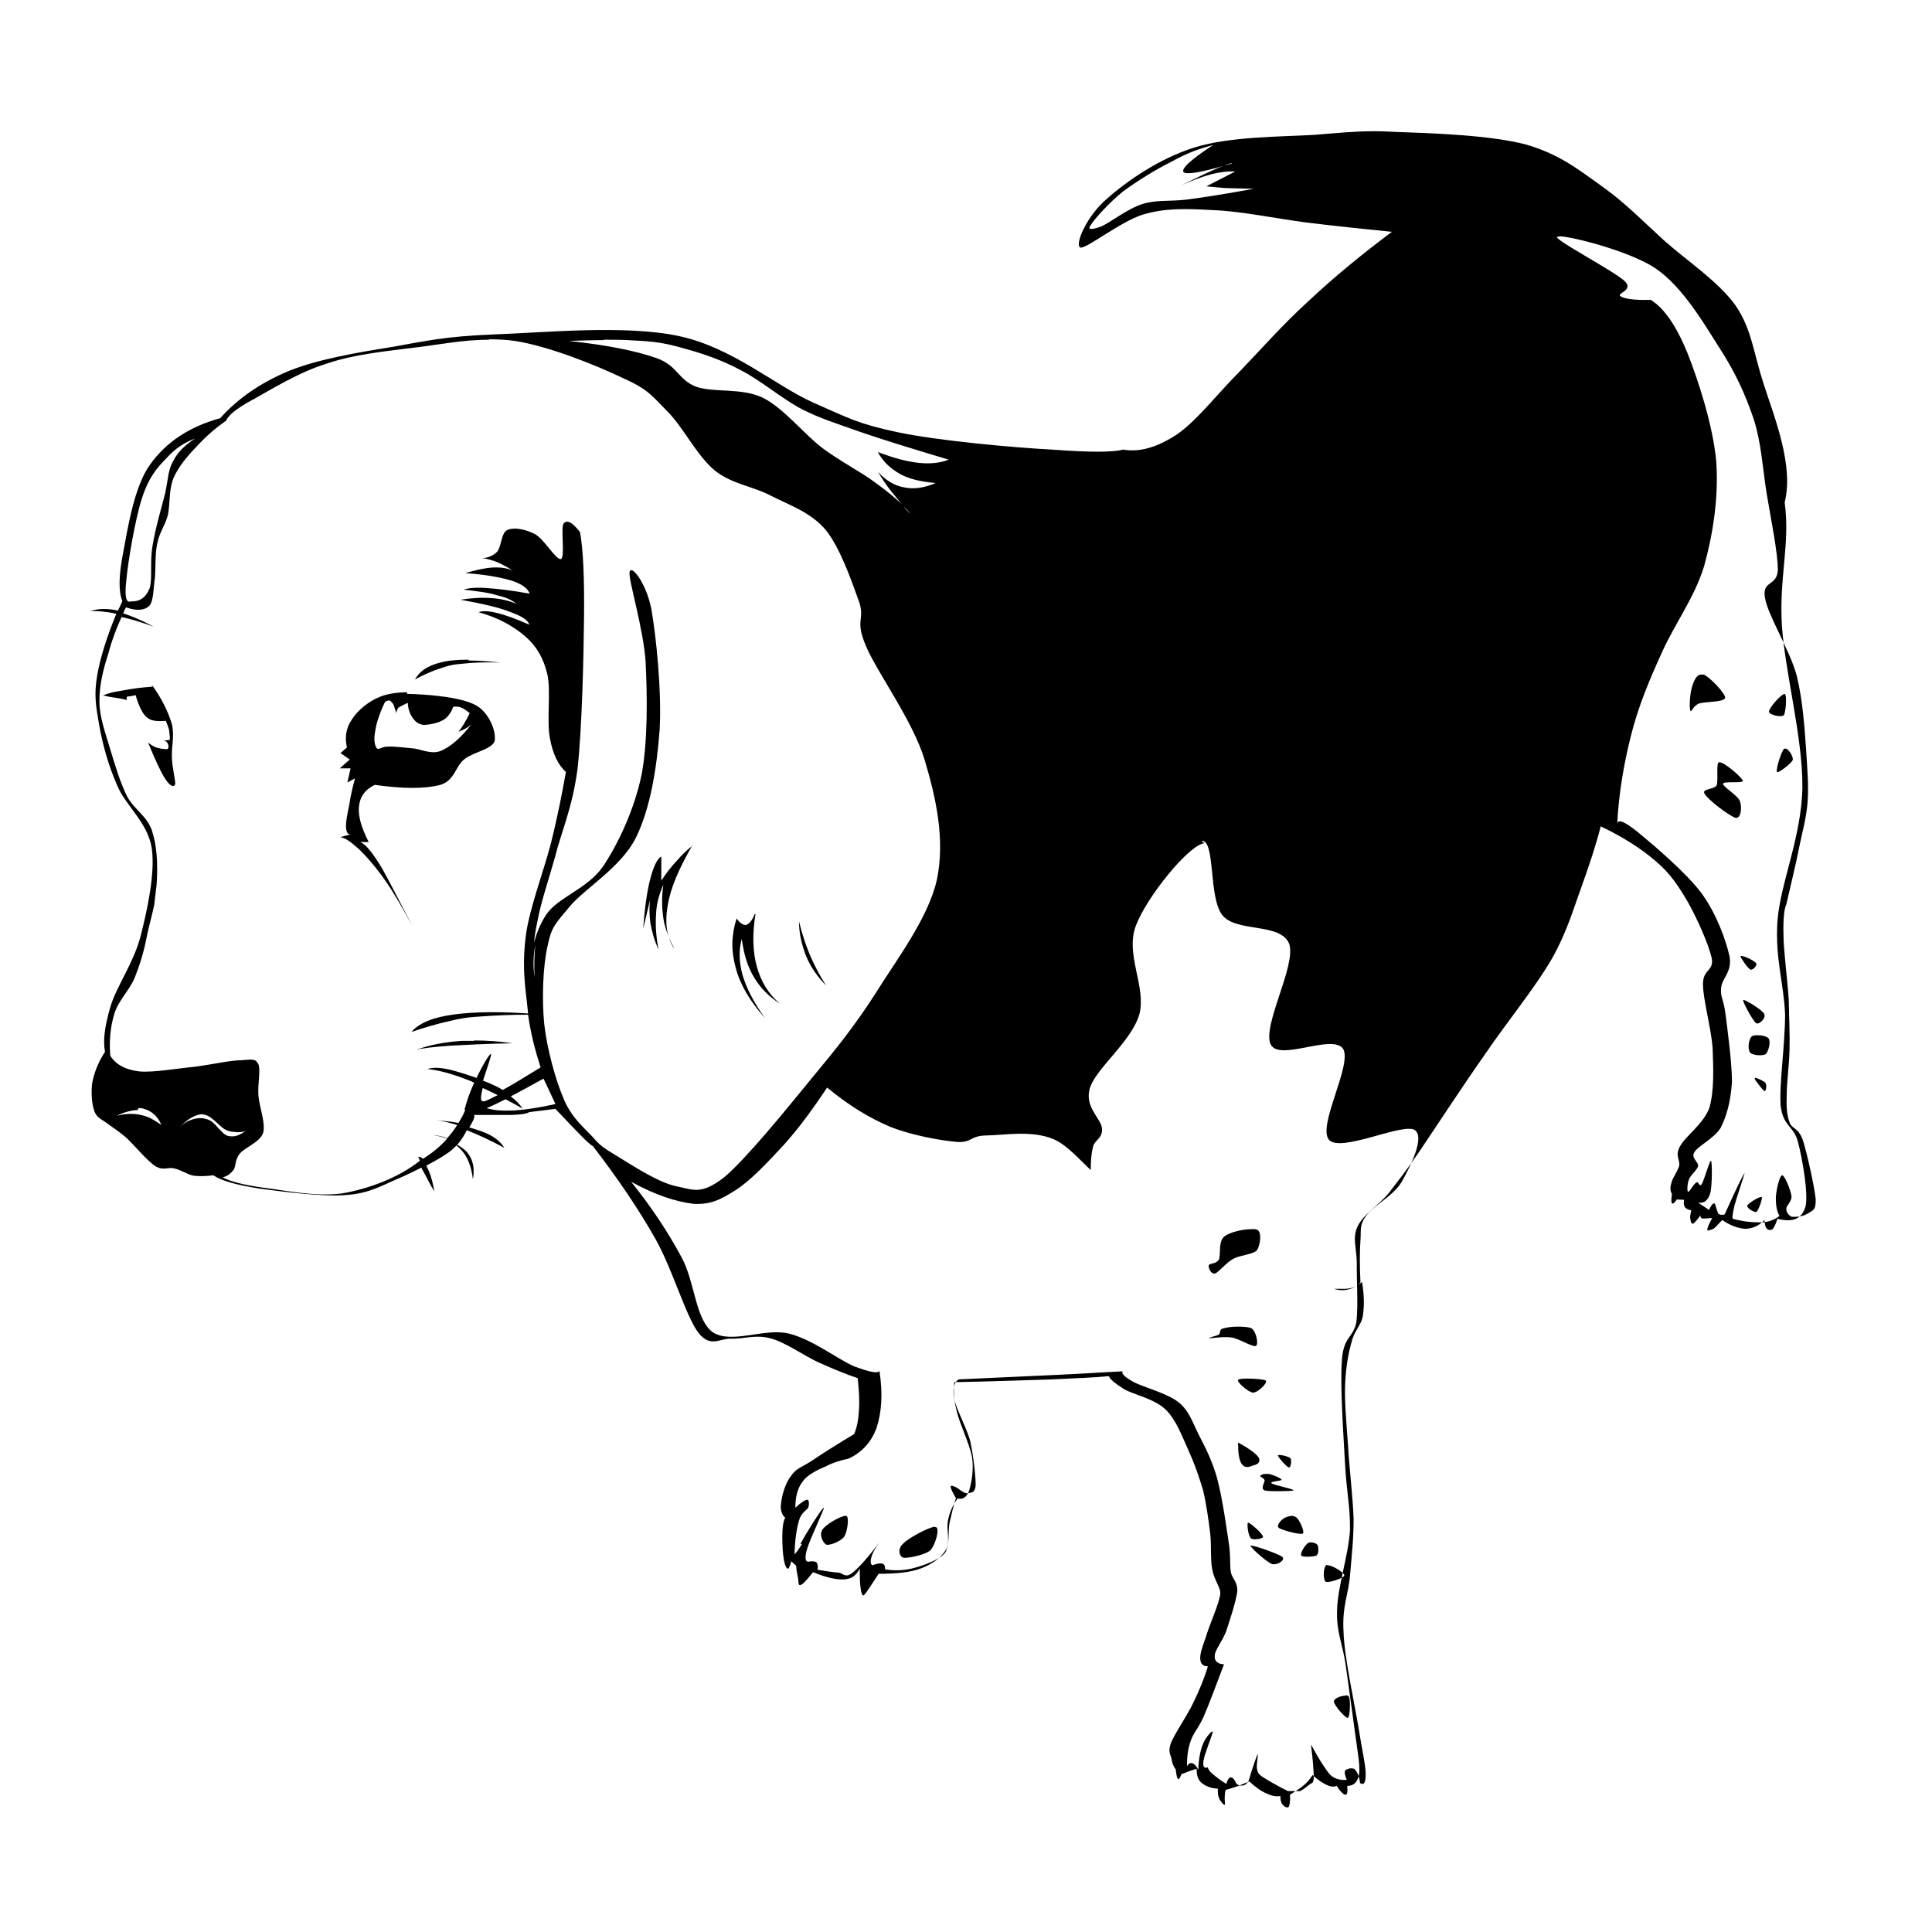 <?xml version="1.0" encoding="UTF-8" standalone="no"?>
<!-- Created with Inkscape (http://www.inkscape.org/) -->
<svg xmlns:dc="http://purl.org/dc/elements/1.1/" xmlns:cc="http://creativecommons.org/ns#" xmlns:rdf="http://www.w3.org/1999/02/22-rdf-syntax-ns#" xmlns:svg="http://www.w3.org/2000/svg" xmlns="http://www.w3.org/2000/svg" version="1.1" width="100%" height="100%" viewBox="0 0 48 48" id="svg2" style="overflow:visible">
<defs id="defs119" />
<path d="m 34.16,3.26 c -0.51,1.65e-4 -0.87,0.04 -1.50,0.09 -0.85,0.05 -2.10,0.04 -2.97,0.31 -0.88,0.27 -1.71,0.85 -2.19,1.28 -0.49,0.41 -0.81,1.14 -0.66,1.21 0.15,0.04 1.00,-0.65 1.56,-0.82 0.54,-0.16 1.04,-0.15 1.72,-0.11 0.68,0.02 1.58,0.21 2.35,0.31 0.74,0.09 1.43,0.16 2.11,0.23 -0.76,0.57 -1.43,1.12 -2.07,1.72 -0.64,0.58 -1.18,1.20 -1.72,1.76 -0.55,0.55 -1.07,1.23 -1.56,1.56 -0.49,0.32 -0.92,0.44 -1.33,0.37 -0.25,0.07 -0.83,0.07 -1.76,0 C 25.17,11.12 23.31,10.95 22.31,10.74 21.32,10.53 21.11,10.40 20.20,10.00 19.28,9.59 18.19,8.63 16.87,8.35 15.53,8.06 13.44,8.27 12.24,8.31 11.04,8.36 10.59,8.47 9.74,8.62 8.87,8.76 7.92,8.92 7.19,9.21 6.47,9.51 5.91,9.90 5.47,10.39 c -0.76,0.21 -1.34,0.59 -1.74,1.15 -0.40,0.55 -0.56,1.61 -0.67,2.19 -0.11,0.56 -0.12,0.96 -0.02,1.20 -0.03,0.08 -0.07,0.16 -0.11,0.24 -0.27,-0.06 -0.49,-0.05 -0.68,0.01 0.17,-0.00 0.38,0.01 0.64,0.07 -0.23,0.56 -0.39,1.06 -0.47,1.50 -0.09,0.51 -0.04,0.77 0.04,1.24 0.08,0.46 0.22,1.00 0.45,1.52 0.21,0.51 0.76,0.92 0.86,1.56 0.09,0.62 -0.11,1.54 -0.28,2.20 -0.17,0.65 -0.59,1.23 -0.74,1.72 -0.14,0.47 -0.20,0.85 -0.14,1.14 -0.17,0.26 -0.27,0.52 -0.32,0.78 -0.03,0.24 -0.01,0.53 0.06,0.71 0.06,0.16 0.20,0.20 0.34,0.31 0.12,0.09 0.24,0.16 0.44,0.33 0.20,0.18 0.52,0.58 0.74,0.72 0.20,0.11 0.29,0.01 0.46,0.05 0.16,0.03 0.32,0.15 0.48,0.18 0.16,0.02 0.32,0.01 0.49,-0.01 0.21,0.14 0.58,0.24 1.14,0.33 0.54,0.07 1.57,0.21 2.16,0.16 0.58,-0.04 0.87,-0.23 1.32,-0.42 0.17,-0.07 0.36,-0.17 0.55,-0.26 0.02,0.05 0.05,0.10 0.08,0.15 0.07,0.14 0.15,0.29 0.24,0.44 -0.04,-0.26 -0.11,-0.47 -0.18,-0.60 -0.00,-0.01 -0.01,-0.03 -0.02,-0.04 0.23,-0.12 0.44,-0.24 0.60,-0.36 0.05,-0.04 0.10,-0.09 0.15,-0.14 0.03,0.02 0.07,0.06 0.10,0.09 0.17,0.17 0.27,0.42 0.31,0.75 0.05,-0.28 9.05e-4,-0.51 -0.16,-0.69 -0.06,-0.06 -0.14,-0.12 -0.23,-0.17 0.11,-0.12 0.18,-0.25 0.24,-0.36 0.27,0.11 0.57,0.24 0.93,0.44 -0.09,-0.16 -0.28,-0.31 -0.56,-0.41 -0.09,-0.03 -0.20,-0.07 -0.31,-0.10 0.01,-0.02 0.03,-0.05 0.04,-0.07 0.09,-0.15 0.11,-0.24 0.06,-0.24 0.41,0.00 0.73,0.00 0.97,0 0.23,-0.01 0.36,-0.03 0.42,-0.07 l 0.65,-0.08 c 0.32,0.34 0.55,0.58 0.71,0.74 0.16,0.15 0.22,0.20 0.21,0.17 0.60,0.78 1.13,1.55 1.57,2.33 0.43,0.77 0.74,1.89 1.06,2.32 0.31,0.39 0.53,0.13 0.83,0.15 0.29,0.01 0.59,-0.11 0.96,-0.01 0.36,0.09 0.83,0.43 1.20,0.60 0.36,0.16 0.67,0.29 0.97,0.39 0.03,0.30 0.05,0.57 0.03,0.80 -0.01,0.23 -0.05,0.43 -0.12,0.59 -0.43,0.26 -0.77,0.47 -1.03,0.65 -0.26,0.17 -0.41,0.20 -0.53,0.38 -0.14,0.17 -0.23,0.47 -0.25,0.66 -0.03,0.17 0.00,0.30 0.10,0.39 -0.04,0.06 -0.06,0.16 -0.07,0.33 -0.01,0.16 -6.61e-4,0.44 0.02,0.61 0.02,0.16 0.05,0.28 0.10,0.32 0.03,0.02 0.06,-0.03 0.10,-0.18 l 0.12,0.11 c 0.01,0.12 0.03,0.24 0.05,0.32 0.01,0.08 -0.00,0.18 0.06,0.16 0.06,-0.02 0.16,-0.13 0.31,-0.32 0.32,0.13 0.57,0.19 0.77,0.18 0.20,-0.01 0.31,-0.11 0.39,-0.27 -0.00,0.37 0.02,0.59 0.07,0.66 0.03,0.05 0.14,-0.14 0.21,-0.24 0.06,-0.09 0.12,-0.18 0.19,-0.29 0.44,0.00 0.78,-0.03 1.07,-0.14 0.28,-0.11 0.49,-0.27 0.61,-0.47 0.10,-0.20 -3.91e-4,-0.49 0.04,-0.70 0.04,-0.22 0.12,-0.39 0.24,-0.56 0.13,0.03 0.23,-0.03 0.29,-0.20 0.05,-0.17 0.12,-0.50 0.07,-0.83 -0.06,-0.32 -0.29,-0.79 -0.37,-1.10 -0.08,-0.30 -0.10,-0.57 -0.07,-0.76 0.99,-0.02 1.80,-0.05 2.45,-0.07 0.64,-0.03 1.10,-0.05 1.39,-0.08 0.03,0.08 0.15,0.18 0.39,0.33 0.23,0.13 0.74,0.23 1.02,0.50 0.26,0.25 0.41,0.67 0.57,1.02 0.15,0.33 0.25,0.62 0.36,0.98 0.08,0.34 0.14,0.76 0.18,1.10 0.03,0.33 0.00,0.64 0.05,0.88 0.04,0.21 0.15,0.37 0.19,0.51 0.02,0.13 7.58e-4,0.13 -0.05,0.33 -0.06,0.19 -0.23,0.59 -0.30,0.83 -0.08,0.23 -0.15,0.41 -0.14,0.55 0.01,0.11 0.06,0.18 0.19,0.18 -0.09,0.30 -0.21,0.59 -0.37,0.92 -0.16,0.33 -0.45,0.74 -0.55,0.99 -0.08,0.22 -0.00,0.29 0.02,0.40 0.01,0.10 0.05,0.18 0.10,0.25 0.02,0.14 0.03,0.22 0.06,0.24 0.02,0.01 0.05,-0.02 0.08,-0.12 0.09,-0.03 0.17,-0.07 0.24,-0.09 0.06,-0.02 0.10,-0.04 0.14,-0.04 0,0.15 0.03,0.27 0.13,0.35 0.09,0.07 0.21,0.13 0.40,0.14 -0.01,0.08 0.00,0.17 0.03,0.24 0.02,0.06 0.11,0.17 0.14,0.16 0.01,-0.02 -0.01,-0.16 0,-0.22 0.00,-0.06 0.01,-0.12 0.02,-0.15 0.11,-0.03 0.21,-0.06 0.32,-0.10 0.09,-0.04 0.19,-0.08 0.27,-0.11 0.15,0.14 0.29,0.24 0.43,0.30 0.13,0.06 0.23,0.08 0.34,0.06 0.00,0.10 0.02,0.18 0.06,0.22 0.03,0.04 0.11,0.09 0.15,0.05 0.02,-0.04 0.04,-0.14 0.03,-0.30 0.14,-0.09 0.27,-0.17 0.36,-0.25 0.09,-0.08 0.15,-0.16 0.20,-0.24 0.13,0.12 0.25,0.20 0.36,0.25 0.09,0.04 0.17,0.05 0.24,0.02 0.09,0.14 0.17,0.22 0.22,0.22 0.04,0 0.06,-0.07 0.04,-0.22 0.17,-0.00 0.27,-0.10 0.30,-0.32 0.02,-0.22 -0.04,-0.51 -0.10,-0.97 -0.06,-0.46 -0.17,-1.22 -0.24,-1.74 -0.08,-0.52 -0.23,-0.79 -0.21,-1.34 0.01,-0.56 0.28,-1.36 0.32,-1.97 0.01,-0.59 -0.08,-0.92 -0.12,-1.62 -0.04,-0.73 -0.13,-2.01 -0.08,-2.62 0.04,-0.60 0.29,-0.55 0.36,-0.95 0.05,-0.41 0.00,-1.08 0.01,-1.47 -0.01,-0.39 -0.11,-0.60 0.01,-0.88 0.13,-0.30 0.49,-0.51 0.77,-0.83 0.24,-0.32 0.36,-0.45 0.76,-1.03 0.40,-0.59 1.07,-1.62 1.64,-2.43 0.55,-0.81 1.25,-1.66 1.66,-2.37 0.39,-0.69 0.54,-1.25 0.74,-1.79 0.20,-0.56 0.36,-1.04 0.48,-1.51 0.54,0.26 0.99,0.54 1.36,0.86 0.36,0.30 0.57,0.62 0.81,1.03 0.23,0.41 0.51,1.04 0.59,1.39 0.05,0.33 -0.22,0.26 -0.22,0.64 0,0.37 0.20,1.07 0.24,1.59 0.02,0.52 0.04,1.06 -0.08,1.48 -0.14,0.40 -0.60,0.71 -0.73,0.96 -0.13,0.23 0.00,0.32 -0.02,0.48 -0.04,0.15 -0.18,0.32 -0.20,0.45 -0.03,0.11 -0.02,0.20 0.02,0.25 -0.02,0.13 -0.02,0.21 0,0.24 0.01,0.01 0.06,-0.00 0.12,-0.10 l 0.18,0.01 c -0.01,0.07 -0.01,0.13 0.02,0.18 0.02,0.03 0.08,0.07 0.16,0.08 -0.02,0.09 -0.04,0.17 -0.02,0.23 -0.00,0.05 0.03,0.12 0.07,0.10 0.03,-0.02 0.10,-0.09 0.18,-0.21 -0.01,0.03 0.00,0.06 0.03,0.08 0.05,0.01 0.12,0.00 0.26,-0.01 -0.08,0.15 -0.13,0.25 -0.12,0.30 0.00,0.03 0.07,0.00 0.15,-0.03 0.06,-0.04 0.12,-0.12 0.22,-0.22 0.21,0.15 0.41,0.21 0.58,0.22 0.18,-0.01 0.32,-0.07 0.47,-0.22 0.00,0.10 0.02,0.18 0.06,0.22 0.03,0.03 0.08,0.04 0.14,0.01 0.03,-0.04 0.08,-0.12 0.12,-0.26 0.39,0.10 0.61,0.00 0.70,-0.31 0.07,-0.33 -0.08,-1.18 -0.19,-1.60 -0.11,-0.41 -0.37,-0.38 -0.43,-0.90 -0.04,-0.54 0.11,-1.49 0.11,-2.27 -0.03,-0.77 -0.25,-1.37 -0.19,-2.31 0.07,-0.95 0.60,-2.09 0.62,-3.33 0.01,-1.24 -0.43,-2.84 -0.51,-4.03 -0.07,-1.20 0.21,-2.02 0.07,-3.05 C 44.57,11.57 44.09,10.38 43.82,9.55 43.55,8.71 43.52,8.18 43.12,7.59 42.69,6.99 41.90,6.47 41.35,5.98 40.80,5.48 40.40,5.06 39.83,4.65 39.24,4.23 38.75,3.83 37.91,3.59 37.04,3.36 35.62,3.31 34.73,3.28 34.51,3.27 34.33,3.26 34.16,3.26 z m -4.03,0.35 c -0.57,0.37 -0.80,0.60 -0.72,0.67 0.07,0.06 0.40,0.01 0.99,-0.16 0.13,-0.05 0.20,-0.08 0.21,-0.06 -0.07,0.02 -0.14,0.04 -0.21,0.06 -0.03,0.01 -0.06,0.02 -0.11,0.04 -0.21,0.09 -0.51,0.23 -0.93,0.44 0.29,-0.13 0.53,-0.22 0.77,-0.28 0.22,-0.05 0.40,-0.07 0.56,-0.06 l -0.72,0.37 c 0.10,0.01 0.23,0.02 0.44,0.04 0.19,0.01 0.44,0.01 0.74,0.02 -0.66,0.12 -1.21,0.21 -1.68,0.27 -0.47,0.05 -0.74,-4.89e-5 -1.09,0.11 -0.36,0.11 -0.81,0.47 -1.03,0.56 -0.22,0.08 -0.35,0.09 -0.25,-0.04 0.10,-0.16 0.46,-0.56 0.81,-0.84 C 28.25,4.50 28.73,4.20 29.12,4.01 29.49,3.80 29.81,3.69 30.12,3.61 z m 8.61,2.26 c 0.29,0.00 1.77,0.37 2.41,0.81 0.66,0.46 1.18,1.35 1.58,1.98 0.40,0.62 0.63,1.14 0.84,1.75 0.19,0.60 0.22,1.20 0.32,1.84 0.10,0.61 0.28,1.47 0.28,1.91 -0.02,0.42 -0.40,0.25 -0.32,0.69 0.07,0.44 0.62,1.30 0.79,1.94 0.15,0.62 0.19,1.26 0.23,1.80 0.03,0.51 0.07,0.92 0.04,1.32 -0.03,0.41 -0.12,0.70 -0.21,1.14 -0.08,0.42 -0.20,0.89 -0.32,1.42 -0.05,0.10 -0.08,0.35 -0.07,0.75 0,0.39 0.10,1.12 0.13,1.61 0.01,0.47 0.03,0.86 0.02,1.26 -0.01,0.39 -0.07,0.81 -0.07,1.12 -0.01,0.29 0.00,0.48 0.07,0.67 0.05,0.17 0.21,0.12 0.33,0.44 0.10,0.31 0.29,1.16 0.32,1.47 0.01,0.29 -0.08,0.28 -0.18,0.35 -0.11,0.07 -0.23,0.10 -0.42,0.09 -0.09,-0.05 -0.13,-0.12 -0.13,-0.20 0,-0.08 0.13,-0.17 0.13,-0.30 -0.01,-0.14 -0.17,-0.53 -0.23,-0.53 -0.07,0.00 -0.15,0.37 -0.16,0.55 -0.00,0.16 0.01,0.31 0.09,0.46 -0.10,0.08 -0.24,0.15 -0.44,0.16 -0.20,0.00 -0.43,-0.01 -0.72,-0.09 -0.02,-0.02 -3.91e-4,-0.13 0.04,-0.32 0.05,-0.19 0.28,-0.86 0.25,-0.81 -0.03,0.03 -0.20,0.37 -0.49,1.02 -0.05,0.02 -0.12,0.02 -0.16,-0.02 -0.03,-0.05 -0.07,-0.23 -0.09,-0.25 -0.04,-0.01 -0.08,0.03 -0.14,0.16 l -0.27,-0.18 c 0.15,0.02 0.24,-0.05 0.30,-0.23 0.05,-0.18 0.05,-0.78 0.02,-0.81 -0.03,-0.03 -0.17,0.48 -0.23,0.58 -0.07,0.09 -0.08,-0.09 -0.13,-0.04 -0.07,0.02 -0.17,0.24 -0.21,0.23 -0.03,-0.02 -0.02,-0.20 0.02,-0.30 0.03,-0.11 0.20,-0.23 0.23,-0.34 0.01,-0.11 -0.19,-0.20 -0.09,-0.35 0.09,-0.15 0.48,-0.33 0.65,-0.60 0.15,-0.30 0.25,-0.66 0.28,-1.14 0.00,-0.48 -0.11,-1.29 -0.16,-1.68 -0.05,-0.40 -0.13,-0.41 -0.11,-0.65 0.02,-0.25 0.28,-0.40 0.21,-0.79 -0.09,-0.40 -0.32,-1.05 -0.69,-1.56 -0.37,-0.50 -1.17,-1.18 -1.52,-1.47 -0.35,-0.29 -0.54,-0.39 -0.58,-0.28 0.04,-0.74 0.16,-1.46 0.34,-2.17 0.18,-0.72 0.45,-1.37 0.77,-2.07 0.31,-0.70 0.81,-1.36 1.05,-2.15 0.22,-0.80 0.36,-1.69 0.30,-2.59 -0.08,-0.90 -0.45,-2.03 -0.72,-2.71 C 41.64,8.08 41.34,7.65 41.01,7.45 l 0,0.00 C 40.62,7.46 40.37,7.43 40.26,7.36 40.15,7.28 40.61,7.22 40.36,6.98 40.08,6.72 38.56,5.93 38.69,5.88 c 0.00,-0.00 0.02,-0.00 0.04,-0.00 z M 12.16,8.43 c 0.20,0 0.42,0.01 0.63,0.04 0.85,0.13 2.06,0.62 2.70,0.93 0.63,0.28 0.72,0.45 1.10,0.83 0.38,0.38 0.73,1.10 1.17,1.46 0.42,0.34 0.96,0.39 1.42,0.64 0.46,0.23 0.96,0.40 1.33,0.83 0.36,0.44 0.65,1.28 0.83,1.78 0.16,0.47 -0.11,0.44 0.17,1.10 0.27,0.65 1.16,1.85 1.46,2.83 0.29,0.97 0.51,1.98 0.31,2.97 -0.21,0.97 -1.02,2.02 -1.54,2.86 -0.53,0.82 -0.96,1.35 -1.59,2.11 -0.63,0.77 -1.61,1.98 -2.17,2.45 -0.57,0.43 -0.74,0.30 -1.19,0.21 -0.46,-0.10 -1.13,-0.55 -1.48,-0.76 -0.35,-0.21 -0.41,-0.26 -0.62,-0.50 -0.22,-0.23 -0.50,-0.46 -0.69,-0.92 -0.20,-0.47 -0.41,-1.23 -0.48,-1.86 -0.06,-0.64 -0.03,-1.41 0.08,-1.91 0.10,-0.48 0.17,-0.54 0.54,-0.98 0.36,-0.45 1.27,-0.97 1.65,-1.71 0.37,-0.74 0.53,-1.76 0.60,-2.72 0.05,-0.96 -0.09,-2.33 -0.21,-2.99 -0.13,-0.65 -0.51,-1.12 -0.54,-0.90 -0.02,0.22 0.34,1.37 0.40,2.22 0.04,0.83 0.06,1.95 -0.10,2.81 -0.18,0.85 -0.56,1.68 -0.96,2.28 -0.40,0.57 -1.13,0.76 -1.42,1.21 -0.14,0.22 -0.23,0.44 -0.29,0.68 0.01,-0.16 0.04,-0.33 0.08,-0.52 0.09,-0.49 0.26,-0.97 0.44,-1.61 0.16,-0.64 0.43,-1.21 0.56,-2.20 0.11,-1.01 0.15,-2.76 0.16,-3.75 0.01,-0.98 -0.02,-1.69 -0.10,-2.12 -0.20,-0.26 -0.33,-0.31 -0.41,-0.21 -0.07,0.11 0.04,0.82 -0.06,0.88 -0.13,0.03 -0.42,-0.50 -0.65,-0.62 -0.23,-0.12 -0.52,-0.18 -0.69,-0.10 -0.15,0.07 -0.14,0.41 -0.25,0.54 -0.10,0.10 -0.23,0.15 -0.38,0.16 0.07,0.00 0.16,0.02 0.28,0.06 0.14,0.04 0.30,0.13 0.50,0.25 -0.13,-0.06 -0.30,-0.09 -0.50,-0.08 -0.20,0.01 -0.42,0.06 -0.69,0.14 0.48,0.03 0.85,0.10 1.13,0.18 0.26,0.08 0.42,0.19 0.47,0.33 -0.43,-0.08 -0.79,-0.12 -1.06,-0.14 -0.28,-0.02 -0.47,-0.00 -0.58,0.04 0.34,0.04 0.61,0.07 0.83,0.14 0.22,0.05 0.37,0.12 0.48,0.21 -0.20,-0.08 -0.41,-0.13 -0.64,-0.14 -0.23,-0.02 -0.48,-0.00 -0.75,0.04 0.54,0.10 0.96,0.19 1.25,0.31 0.28,0.10 0.43,0.20 0.46,0.31 -0.32,-0.14 -0.59,-0.24 -0.80,-0.29 -0.20,-0.05 -0.36,-0.06 -0.46,-0.02 0.50,0.14 0.87,0.35 1.17,0.61 0.27,0.24 0.44,0.52 0.54,0.94 0.09,0.42 -0.02,1.15 0.06,1.57 0.07,0.40 0.21,0.68 0.40,0.85 -0.09,0.50 -0.20,1.08 -0.37,1.76 -0.17,0.67 -0.52,1.58 -0.62,2.26 -0.09,0.65 -0.05,1.13 0.02,1.69 0.01,0.10 0.02,0.20 0.03,0.29 -0.74,-0.05 -1.33,-0.04 -1.81,0.02 -0.54,0.07 -0.89,0.21 -1.09,0.44 0.32,-0.11 0.63,-0.20 0.94,-0.27 0.29,-0.07 0.47,-0.10 0.85,-0.12 0.30,-0.02 0.67,-0.04 1.11,-0.04 0.06,0.44 0.17,0.87 0.31,1.31 -0.39,0.24 -0.70,0.43 -0.94,0.56 -0.03,-0.02 -0.07,-0.04 -0.12,-0.07 -0.10,-0.05 -0.23,-0.11 -0.37,-0.16 0.09,-0.28 0.21,-0.62 0.20,-0.66 -0.02,-0.05 -0.24,0.33 -0.36,0.59 -0.20,-0.07 -0.42,-0.14 -0.57,-0.18 -0.29,-0.08 -0.51,-0.09 -0.65,-0.04 0.30,0.03 0.65,0.13 1.05,0.29 0.03,0.01 0.07,0.03 0.11,0.05 -0.10,0.22 -0.18,0.44 -0.24,0.67 -0.00,8.36e-4 -0.01,0.00 -0.02,0.00 0.01,3.26e-4 0.02,-2.81e-4 0.04,0 -0.04,0.11 -0.10,0.22 -0.17,0.33 -0.16,-0.03 -0.34,-0.05 -0.54,-0.07 0.14,0.02 0.31,0.06 0.51,0.12 -0.07,0.11 -0.16,0.23 -0.25,0.33 -0.10,-0.04 -0.22,-0.07 -0.35,-0.08 0.12,0.02 0.24,0.05 0.35,0.09 -0.16,0.18 -0.36,0.35 -0.60,0.50 -0.00,0.00 -0.00,0.00 -0.00,0.00 -0.03,-0.03 -0.08,-0.05 -0.12,-0.05 0.01,0.03 0.03,0.06 0.04,0.10 C 9.89,29.27 9.14,29.54 8.50,29.65 7.83,29.74 7.06,29.57 6.56,29.51 6.05,29.44 5.71,29.35 5.53,29.25 c 0.10,-0.02 0.19,-0.08 0.27,-0.18 0.07,-0.10 0.03,-0.26 0.16,-0.41 0.12,-0.15 0.50,-0.28 0.58,-0.52 0.06,-0.26 -0.10,-0.64 -0.12,-0.93 -0.02,-0.28 0.06,-0.63 0,-0.77 -0.07,-0.14 -0.15,-0.12 -0.41,-0.10 -0.27,0.00 -0.71,0.10 -1.14,0.16 -0.44,0.04 -1.05,0.15 -1.40,0.12 -0.36,-0.04 -0.60,-0.18 -0.73,-0.39 -0.03,-0.37 0.00,-0.71 0.10,-1.04 0.10,-0.33 0.35,-0.55 0.50,-0.88 0.13,-0.33 0.24,-0.67 0.31,-1.06 0.06,-0.28 0.13,-0.52 0.18,-0.76 l 0.06,-0.50 C 3.93,21.42 3.89,20.98 3.77,20.62 3.63,20.25 3.34,20.12 3.16,19.79 2.98,19.43 2.86,19.01 2.74,18.62 2.62,18.21 2.47,17.82 2.47,17.42 c -0.00,-0.42 0.10,-0.81 0.23,-1.21 0.08,-0.31 0.19,-0.59 0.32,-0.88 0.23,0.05 0.50,0.13 0.80,0.24 -0.28,-0.15 -0.53,-0.26 -0.76,-0.33 0.02,-0.05 0.04,-0.10 0.07,-0.15 0.26,0.09 0.46,0.08 0.58,-0.04 0.11,-0.12 0.10,-0.45 0.14,-0.71 0.02,-0.27 0.00,-0.60 0.06,-0.85 0.05,-0.26 0.19,-0.43 0.26,-0.69 0.06,-0.28 0.02,-0.63 0.14,-0.92 0.12,-0.28 0.33,-0.53 0.56,-0.77 0.22,-0.24 0.46,-0.46 0.75,-0.66 l 0.00,0 C 5.67,10.32 5.87,10.15 6.28,9.93 6.70,9.70 7.43,9.24 8.13,9.03 8.81,8.80 9.56,8.73 10.35,8.63 c 0.57,-0.07 1.17,-0.19 1.80,-0.19 z m 2.83,0.01 c 0.27,0 0.52,0.00 0.77,0.02 0.47,0.02 0.76,0.06 1.21,0.19 0.44,0.12 0.94,0.28 1.44,0.55 0.49,0.25 1.02,0.71 1.52,0.97 0.48,0.24 0.80,0.33 1.41,0.55 0.61,0.21 1.33,0.43 2.23,0.70 -0.20,0.08 -0.45,0.11 -0.74,0.08 -0.29,-0.03 -0.63,-0.12 -1.02,-0.27 0.12,0.23 0.30,0.40 0.54,0.54 0.23,0.13 0.53,0.20 0.90,0.23 -0.28,0.12 -0.54,0.16 -0.78,0.11 -0.24,-0.04 -0.46,-0.17 -0.66,-0.39 0.10,0.16 0.21,0.34 0.35,0.51 0.08,0.09 0.16,0.20 0.25,0.30 C 22.26,12.39 22.04,12.20 21.76,12.00 21.39,11.72 20.90,11.48 20.43,11.13 19.96,10.77 19.47,10.14 18.95,9.88 18.42,9.63 17.74,9.76 17.30,9.61 16.85,9.44 16.84,9.09 16.32,8.90 15.78,8.71 15.06,8.57 14.13,8.47 c 0.31,-0.01 0.60,-0.02 0.87,-0.02 z M 4.84,10.90 c -0.23,0.15 -0.42,0.32 -0.54,0.56 -0.13,0.23 -0.12,0.45 -0.20,0.81 -0.09,0.34 -0.25,0.90 -0.31,1.29 -0.07,0.39 0.00,0.80 -0.07,1.05 -0.09,0.22 -0.23,0.34 -0.46,0.33 -0.13,0.05 -0.17,-0.11 -0.12,-0.54 0.04,-0.44 0.22,-1.52 0.39,-2.03 0.16,-0.50 0.37,-0.75 0.60,-0.98 0.22,-0.25 0.46,-0.40 0.73,-0.50 z m 17.61,1.68 c 0.06,0.06 0.12,0.12 0.17,0.19 -0.06,-0.06 -0.12,-0.12 -0.17,-0.19 z m -10.81,3.81 c -0.23,0 -0.43,0.01 -0.61,0.05 -0.35,0.07 -0.59,0.21 -0.72,0.44 0.21,-0.11 0.42,-0.21 0.62,-0.27 0.20,-0.07 0.30,-0.10 0.56,-0.12 0.25,-0.03 0.56,-0.04 0.94,-0.03 -0.29,-0.03 -0.56,-0.05 -0.79,-0.05 z m 30.62,0.37 c -0.11,0.00 -0.18,0.16 -0.22,0.30 -0.05,0.14 -0.08,0.53 -0.04,0.60 0.01,0.06 0.07,-0.13 0.21,-0.18 0.14,-0.05 0.62,-0.03 0.65,-0.14 0.01,-0.12 -0.40,-0.53 -0.53,-0.58 l -0.00,0 c -0.01,-0.00 -0.03,-0.00 -0.05,-0.00 z M 3.79,17.06 c -0.31,0.02 -0.56,0.06 -0.77,0.10 -0.21,0.03 -0.35,0.07 -0.46,0.12 0.08,0.02 0.16,0.03 0.27,0.05 0.09,0.01 0.20,0.03 0.32,0.06 -0.00,-0.02 -0.00,-0.05 -0.00,-0.08 0.07,-0.01 0.15,-0.02 0.22,-0.04 0.05,0.19 0.11,0.32 0.18,0.44 0.06,0.09 0.13,0.15 0.22,0.18 0.10,0.03 0.20,0.03 0.35,0.02 0.03,0.07 0.06,0.15 0.08,0.22 0.01,0.07 0.02,0.16 0.02,0.25 -0.06,0.01 -0.12,0.02 -0.18,0.02 0.04,0.00 0.07,0.01 0.10,0.03 0.04,0.04 0.07,0.15 0.02,0.18 -0.05,0.01 -0.22,-0.01 -0.33,-0.06 -0.04,-0.02 -0.10,-0.06 -0.15,-0.10 0.16,0.39 0.29,0.68 0.40,0.86 0.12,0.20 0.23,0.27 0.27,0.18 0.02,-0.08 -0.08,-0.44 -0.08,-0.69 -0.01,-0.25 0.07,-0.52 0,-0.81 -0.09,-0.30 -0.24,-0.62 -0.50,-0.98 z m 6.33,0.14 c -0.24,0.00 -0.46,0.03 -0.65,0.10 -0.30,0.11 -0.59,0.35 -0.73,0.58 -0.14,0.20 -0.18,0.44 -0.12,0.69 l -0.16,0.14 0.23,0.16 -0.25,0.22 0.27,0 -0.08,0.35 0.19,-0.10 c -0.06,0.22 -0.11,0.43 -0.14,0.64 -0.04,0.20 -0.10,0.47 -0.08,0.60 0.01,0.11 0.05,0.17 0.14,0.14 l -0.29,0.08 c 0.12,0.01 0.26,0.11 0.46,0.29 0.18,0.17 0.42,0.44 0.65,0.77 0.22,0.31 0.44,0.70 0.69,1.15 C 9.94,22.43 9.70,21.94 9.49,21.57 9.27,21.21 9.10,20.98 8.95,20.92 l 0.21,0 C 8.97,20.55 8.89,20.25 8.92,20.02 c 0.03,-0.24 0.15,-0.40 0.39,-0.52 0.72,0.10 1.25,0.10 1.63,0 0.36,-0.11 0.37,-0.46 0.60,-0.64 0.23,-0.18 0.68,-0.24 0.75,-0.45 0.04,-0.23 -0.12,-0.66 -0.42,-0.86 -0.29,-0.19 -0.91,-0.26 -1.31,-0.29 -0.15,-0.01 -0.31,-0.02 -0.45,-0.02 z m 34.22,0.04 c -0.07,-0.01 -0.39,0.34 -0.39,0.44 -0.00,0.08 0.30,0.15 0.37,0.09 0.05,-0.09 0.08,-0.51 0.02,-0.53 z M 9.66,17.40 c 0.03,0.00 0.06,0.03 0.10,0.08 0.03,0.04 0.05,0.14 0.09,0.24 0.00,-0.05 0.02,-0.10 0.05,-0.14 0.07,-0.04 0.15,-0.08 0.23,-0.12 0.01,0.16 0.05,0.27 0.12,0.37 0.06,0.09 0.13,0.16 0.27,0.18 0.13,0 0.35,-0.04 0.49,-0.12 0.12,-0.07 0.20,-0.19 0.25,-0.33 0,0 0.10,-0.02 0.20,0.02 0.10,0.04 0.21,0.14 0.21,0.14 -0.09,0.18 -0.18,0.34 -0.28,0.46 0.14,-0.05 0.24,-0.11 0.32,-0.18 -0.27,0.34 -0.52,0.56 -0.77,0.66 -0.25,0.09 -0.50,-0.06 -0.71,-0.07 -0.22,-0.02 -0.45,-0.05 -0.60,-0.04 -0.15,0 -0.22,0.09 -0.27,0.04 -0.05,-0.06 -0.08,-0.23 -0.04,-0.41 0.02,-0.18 0.10,-0.43 0.23,-0.71 0.02,-0.04 0.05,-0.06 0.08,-0.06 z m 34.68,1.20 c -0.00,0.00 -0.01,0.00 -0.01,0.00 -0.07,0.05 -0.22,0.53 -0.18,0.58 0.02,0.04 0.36,-0.21 0.39,-0.30 0.02,-0.09 -0.12,-0.30 -0.19,-0.28 z m -1.62,0.33 c -0.10,0.02 -0.02,0.43 -0.07,0.58 -0.06,0.11 -0.38,0.08 -0.30,0.21 0.07,0.14 0.61,0.55 0.77,0.60 0.14,0.02 0.16,-0.27 0.11,-0.41 -0.05,-0.15 -0.43,-0.36 -0.42,-0.44 0.02,-0.07 0.48,0.00 0.49,-0.07 -0.02,-0.09 -0.48,-0.48 -0.58,-0.46 z m -12.87,1.96 c 0.36,-0.03 0.16,1.42 0.53,1.86 0.36,0.42 1.44,0.17 1.65,0.70 0.18,0.54 -0.68,2.04 -0.46,2.50 0.22,0.43 1.54,-0.28 1.80,0.11 0.23,0.40 -0.65,1.92 -0.35,2.26 0.29,0.32 1.81,-0.42 2.12,-0.25 0.28,0.17 -0.11,0.93 -0.32,1.30 -0.21,0.35 -0.71,0.59 -0.88,0.84 -0.17,0.23 -0.12,0.33 -0.14,0.61 -0.02,0.27 -0.02,0.62 0,1.04 -0.06,0.09 -0.18,0.15 -0.37,0.16 -0.07,0.00 -0.18,0.00 -0.29,0 0.24,0.08 0.48,0.02 0.70,-0.17 0.05,0.31 0.06,0.58 0.02,0.84 -0.04,0.24 -0.21,0.36 -0.28,0.65 -0.08,0.28 -0.14,0.61 -0.16,1.04 -0.02,0.42 0.03,0.95 0.07,1.51 0.03,0.57 0.12,1.28 0.14,1.84 0.00,0.53 -0.05,0.94 -0.09,1.42 -0.04,0.47 -0.20,0.76 -0.16,1.40 0.02,0.63 0.27,1.76 0.37,2.36 0.09,0.58 0.17,0.89 0.18,1.14 0.00,0.22 -0.03,0.32 -0.14,0.25 -0.02,-0.18 -0.08,-0.29 -0.14,-0.35 -0.07,-0.04 -0.20,-0.00 -0.23,0.04 -0.02,0.03 -0.01,0.12 0.04,0.23 -0.13,0.01 -0.24,-0.01 -0.34,-0.07 -0.10,-0.06 -0.16,-0.17 -0.25,-0.30 -0.09,-0.13 -0.19,-0.31 -0.30,-0.51 0.05,0.39 0.07,0.67 0.07,0.84 -0.01,0.15 -0.06,0.11 -0.11,0.16 -0.05,0.04 -0.13,0.11 -0.23,0.16 -0.15,-0.00 -0.25,-0.00 -0.30,0 -0.28,-0.14 -0.47,-0.25 -0.61,-0.34 -0.13,-0.08 -0.14,-0.12 -0.16,-0.21 -0.02,-0.09 0.03,-0.34 0.02,-0.37 -0.00,2.26e-4 -0.00,1.89e-4 -0.00,0.00 -0.03,0.04 -0.11,0.27 -0.23,0.67 -0.04,0.07 -0.09,0.10 -0.14,0.11 -0.05,0.01 -0.10,-0.00 -0.16,-0.04 -0.05,-0.11 -0.09,-0.16 -0.14,-0.16 -0.04,0 -0.08,0.04 -0.11,0.16 -0.16,-0.09 -0.27,-0.19 -0.35,-0.25 -0.07,-0.06 -0.11,-0.13 -0.11,-0.16 -0.09,0.03 -0.13,-0.01 -0.11,-0.16 0.02,-0.16 0.22,-0.64 0.23,-0.72 -0.00,-0.07 -0.20,0.16 -0.25,0.32 -0.06,0.15 -0.10,0.36 -0.11,0.62 -0.04,-0.09 -0.10,-0.15 -0.14,-0.16 -0.04,-0.02 -0.10,0.00 -0.14,0.07 -0.00,-0.22 0.02,-0.42 0.09,-0.62 0.07,-0.21 0.17,-0.28 0.32,-0.60 0.14,-0.32 0.30,-0.76 0.51,-1.31 -0.16,-0.01 -0.24,-0.08 -0.23,-0.21 0.00,-0.14 0.17,-0.33 0.28,-0.60 0.09,-0.27 0.25,-0.76 0.28,-1.00 0.01,-0.25 -0.12,-0.30 -0.16,-0.48 -0.03,-0.19 0.00,-0.28 -0.04,-0.65 -0.06,-0.40 -0.17,-1.20 -0.30,-1.68 -0.13,-0.46 -0.30,-0.78 -0.46,-1.09 -0.16,-0.32 -0.24,-0.60 -0.51,-0.81 -0.27,-0.21 -0.86,-0.37 -1.10,-0.49 -0.23,-0.13 -0.31,-0.21 -0.28,-0.27 -0.44,0.02 -0.99,0.06 -1.67,0.09 -0.68,0.03 -1.48,0.07 -2.40,0.11 -0.12,0.07 -0.16,0.23 -0.11,0.49 0.05,0.25 0.28,0.66 0.39,1.02 0.08,0.35 0.14,0.88 0.14,1.11 -0.01,0.22 -0.13,0.19 -0.21,0.21 -0.10,0 -0.22,-0.13 -0.30,-0.16 -0.07,-0.03 -0.12,-0.04 -0.11,0 0,0.04 0.04,0.13 0.13,0.28 -0.06,0.18 -0.11,0.40 -0.16,0.62 -0.04,0.23 0.01,0.54 -0.11,0.74 -0.14,0.17 -0.50,0.30 -0.75,0.37 -0.25,0.07 -0.49,0.08 -0.74,0.04 0,-0.07 -0.01,-0.13 -0.07,-0.14 -0.04,-0.02 -0.14,0.00 -0.25,0.04 -0.04,-0.03 -0.05,-0.11 -0.02,-0.20 0.02,-0.09 0.09,-0.22 0.20,-0.37 -0.29,0.38 -0.52,0.64 -0.69,0.77 -0.17,0.12 -0.21,-0.01 -0.34,-0.02 -0.15,-0.01 -0.31,-0.04 -0.51,-0.07 0.02,-0.09 0.00,-0.14 -0.02,-0.18 -0.04,-0.03 -0.11,-0.04 -0.21,-0.02 -0.08,-0.00 -0.09,-0.12 -0.02,-0.34 0.07,-0.23 0.42,-0.97 0.41,-1.00 -0.03,-0.03 -0.47,0.68 -0.55,0.84 -0.09,0.14 0.01,0.01 0,0.07 -0.03,0.04 -0.08,0.14 -0.18,0.25 0.01,-0.37 0.05,-0.63 0.11,-0.84 0.05,-0.19 0.18,-0.25 0.23,-0.32 0.03,-0.09 0.02,-0.20 -0.02,-0.20 -0.05,0.00 -0.15,0.06 -0.30,0.20 -0.00,-0.26 0.05,-0.48 0.18,-0.65 0.11,-0.16 0.36,-0.29 0.56,-0.37 0.19,-0.10 0.38,-0.16 0.58,-0.20 0.33,-0.15 0.57,-0.41 0.70,-0.77 0.12,-0.37 0.16,-0.83 0.07,-1.41 -0.04,0.07 -0.24,0.03 -0.62,-0.11 -0.39,-0.16 -1.05,-0.68 -1.64,-0.82 -0.60,-0.14 -1.42,0.27 -1.88,-0.03 -0.44,-0.32 -0.44,-1.25 -0.78,-1.87 -0.34,-0.63 -0.75,-1.25 -1.25,-1.87 0.60,0.33 1.12,0.50 1.56,0.55 0.43,0.02 0.67,-0.11 1.05,-0.35 0.38,-0.25 0.77,-0.67 1.17,-1.10 0.38,-0.42 0.73,-0.90 1.09,-1.44 -0.00,-9.23e-4 -0.00,-0.00 -0.00,-0.00 l 0.00,0 c -8.05e-4,0.00 -0.00,0.00 -0.00,0.00 0.52,0.43 1.03,0.75 1.58,0.98 0.54,0.21 1.21,0.33 1.63,0.37 0.39,0.03 0.33,-0.15 0.74,-0.16 0.40,-0.00 1.12,-0.14 1.67,0.09 0.33,0.14 0.61,0.47 0.93,0.77 -0.00,-0.21 0.01,-0.39 0.05,-0.55 0.03,-0.20 0.24,-0.22 0.23,-0.47 -0.01,-0.26 -0.45,-0.54 -0.30,-1.02 0.15,-0.49 1.04,-1.16 1.23,-1.84 0.17,-0.68 -0.36,-1.48 -0.09,-2.19 0.27,-0.72 1.32,-2.01 1.70,-2.05 z m -12.64,0.12 c -0.14,0.10 -0.26,0.22 -0.39,0.37 -0.14,0.15 -0.26,0.30 -0.39,0.50 l 0,-0.60 c -0.10,0.05 -0.19,0.24 -0.27,0.54 -0.08,0.30 -0.14,0.70 -0.18,1.25 l 0.17,-0.71 c -0.02,0.18 -0.02,0.37 0.01,0.58 0.04,0.21 0.09,0.41 0.20,0.65 -0.06,-0.32 -0.08,-0.60 -0.06,-0.88 0.01,-0.27 0.08,-0.50 0.18,-0.73 -0.04,0.29 -0.04,0.56 0,0.83 0.02,0.15 0.07,0.30 0.13,0.45 -0.07,-0.22 -0.07,-0.48 -0.02,-0.77 0.07,-0.43 0.28,-0.92 0.62,-1.50 z m -0.59,2.28 c 0.03,0.10 0.07,0.20 0.14,0.29 -0.05,-0.09 -0.10,-0.19 -0.14,-0.29 z m 2.13,-0.58 c -0.06,0.16 -0.14,0.24 -0.21,0.27 -0.07,0.01 -0.15,-0.04 -0.24,-0.16 -0.13,0.41 -0.14,0.80 -0.02,1.23 0.11,0.42 0.35,0.82 0.73,1.25 -0.28,-0.39 -0.46,-0.74 -0.56,-1.07 -0.09,-0.33 -0.10,-0.63 -0.02,-0.90 0.05,0.37 0.14,0.69 0.31,0.96 0.16,0.27 0.37,0.47 0.64,0.65 -0.29,-0.25 -0.48,-0.56 -0.58,-0.94 -0.10,-0.37 -0.11,-0.80 -0.03,-1.29 z m 1.10,0.17 c 0.00,0.31 0.07,0.60 0.18,0.88 0.11,0.26 0.27,0.50 0.50,0.73 -0.16,-0.24 -0.30,-0.51 -0.41,-0.77 -0.11,-0.26 -0.20,-0.55 -0.27,-0.83 z m -6.55,0.60 c -0.03,0.28 -0.03,0.55 -0.02,0.80 -0.04,-0.28 -0.03,-0.55 0.02,-0.80 z m 29.96,0.27 c -0.01,-0.00 -0.01,-4.88e-4 -0.02,0.00 -0.01,0.02 0.17,0.30 0.25,0.34 0.05,0.02 0.18,-0.10 0.14,-0.16 -0.04,-0.06 -0.29,-0.18 -0.37,-0.18 z m 0.06,1.09 c -0.00,-1.06e-4 -0.01,8.57e-4 -0.01,0.00 -0.03,0.03 0.23,0.51 0.32,0.58 0.07,0.05 0.26,-0.13 0.20,-0.23 -0.05,-0.10 -0.44,-0.34 -0.52,-0.35 z m 0.34,0.88 c -0.06,0.00 -0.11,0.01 -0.14,0.03 -0.07,0.06 -0.11,0.31 -0.04,0.40 0.06,0.07 0.30,0.09 0.39,0.04 0.07,-0.07 0.13,-0.31 0.07,-0.39 -0.04,-0.05 -0.16,-0.08 -0.27,-0.08 z m -31.89,0.14 c -0.10,0.00 -0.20,0.00 -0.30,0.00 -0.40,0.03 -0.77,0.09 -1.12,0.22 0.16,-0.04 0.43,-0.07 0.83,-0.10 0.40,-0.02 0.90,-0.05 1.55,-0.06 -0.33,-0.05 -0.65,-0.07 -0.95,-0.07 z m 31.83,0.93 c -0.00,0.00 -0.01,0.00 -0.01,0.00 -0.00,0.03 0.20,0.29 0.25,0.32 0.04,0.01 0.06,-0.16 0.02,-0.21 -0.04,-0.04 -0.22,-0.13 -0.26,-0.12 z m -30.09,0.02 0.29,0.62 c -0.40,0.09 -0.74,0.14 -1.03,0.16 -0.28,0.01 -0.51,-0.00 -0.68,-0.06 0.13,-0.05 0.29,-0.13 0.47,-0.22 0.13,0.07 0.28,0.15 0.42,0.23 -0.06,-0.10 -0.16,-0.20 -0.29,-0.30 0.00,-0.00 0.00,-0.00 0.00,-0.00 0.23,-0.12 0.50,-0.27 0.81,-0.44 z m -1.52,0.22 c 0.12,0.05 0.25,0.12 0.38,0.18 -0.00,0.00 -0.01,0.00 -0.01,0.00 -0.25,0.12 -0.40,0.23 -0.41,0.08 -0.00,-0.04 0.01,-0.15 0.05,-0.28 z m -8.55,0.50 c 0.05,6.69e-4 0.09,0.00 0.14,0.02 0.17,0.05 0.33,0.16 0.43,0.40 C 3.87,27.85 3.71,27.75 3.54,27.71 3.34,27.66 3.15,27.66 2.90,27.72 3.09,27.63 3.27,27.58 3.42,27.58 z m 1.60,0.16 c 0.20,-0.00 0.40,0.29 0.55,0.37 0.13,0.07 0.23,0.06 0.32,0.07 0.08,-0.00 0.16,-0.01 0.21,-0.05 -0.16,0.13 -0.30,0.18 -0.46,0.14 -0.15,-0.04 -0.31,-0.33 -0.46,-0.39 -0.15,-0.07 -0.31,-0.06 -0.44,-0.01 -0.10,0.03 -0.20,0.09 -0.29,0.18 0.20,-0.21 0.39,-0.31 0.56,-0.32 z m 38.71,2.05 c -0.09,0.01 -0.31,0.16 -0.34,0.21 -0.02,0.06 0.17,0.18 0.23,0.16 0.05,-0.04 0.16,-0.35 0.13,-0.37 -0.00,-0.00 -0.01,-0.00 -0.03,-0.00 z m -12.68,0.80 c -0.21,0.00 -0.53,0.08 -0.65,0.18 -0.16,0.12 -0.08,0.45 -0.14,0.58 -0.07,0.11 -0.24,0.08 -0.25,0.14 -0.01,0.06 0.05,0.22 0.16,0.20 0.10,-0.04 0.27,-0.27 0.46,-0.37 0.17,-0.09 0.48,-0.10 0.58,-0.21 0.08,-0.12 0.13,-0.46 0,-0.51 -0.03,-0.01 -0.09,-0.02 -0.16,-0.01 z m -0.33,2.42 c -0.13,0.00 -0.27,0.02 -0.33,0.04 -0.14,0.02 -0.07,0.11 -0.13,0.16 -0.06,0.03 -0.29,0.08 -0.23,0.09 0.05,0.00 0.35,-0.05 0.55,-0.02 0.19,0.03 0.51,0.24 0.60,0.21 0.08,-0.03 0.01,-0.37 -0.11,-0.44 -0.06,-0.03 -0.20,-0.04 -0.34,-0.04 z m 0.24,1.29 c -0.11,10e-4 -0.20,0.01 -0.22,0.03 -0.05,0.04 0.25,0.31 0.37,0.32 0.12,-0.00 0.37,-0.24 0.32,-0.30 -0.04,-0.03 -0.28,-0.05 -0.47,-0.05 z m -0.22,1.59 c 0.00,0.26 0.02,0.43 0.09,0.53 0.06,0.09 0.14,0.10 0.28,0.04 0.15,-0.03 0.19,-0.11 0.14,-0.20 -0.06,-0.09 -0.23,-0.22 -0.51,-0.37 z m 1.03,0.31 c -0.02,6e-6 -0.04,0.00 -0.04,0.01 -0.01,0.03 0.22,0.29 0.27,0.30 0.05,0.01 0.08,-0.18 0.04,-0.23 -0.04,-0.04 -0.19,-0.08 -0.27,-0.08 z m -0.35,0.47 c -0.06,0.00 -0.11,0.02 -0.13,0.05 -0.02,0.02 0.09,0.04 0.11,0.11 0.00,0.06 -0.11,0.20 0,0.25 0.12,0.03 0.67,0.02 0.72,0 0.01,-0.04 -0.50,-0.13 -0.55,-0.18 -0.05,-0.05 0.26,-0.05 0.25,-0.09 -0.02,-0.04 -0.24,-0.13 -0.32,-0.14 -0.02,-0.00 -0.05,-0.00 -0.07,-0.00 z m -10.43,1.04 c -0.12,0.00 -0.51,0.22 -0.58,0.35 -0.08,0.12 0.01,0.33 0.11,0.37 0.09,0.01 0.35,-0.08 0.44,-0.21 0.07,-0.12 0.13,-0.49 0.04,-0.51 -0.00,-0.00 -0.01,-6.25e-4 -0.02,0 z m 11.04,0.01 c -0.05,0.00 -0.09,0.02 -0.13,0.04 l -0.00,0 c -0.08,0.04 -0.22,0.18 -0.15,0.25 0.07,0.05 0.52,0.18 0.60,0.14 0.05,-0.04 -0.08,-0.33 -0.16,-0.40 -0.04,-0.03 -0.09,-0.04 -0.14,-0.04 z m -1.04,0.16 c -0.04,0.01 -0.00,0.33 0.07,0.39 0.05,0.05 0.31,0.01 0.30,-0.04 -0.01,-0.08 -0.32,-0.35 -0.37,-0.35 z m -7.78,0.10 c -0.15,0.01 -0.66,0.28 -0.79,0.42 -0.14,0.12 -0.11,0.31 0,0.35 0.10,0.02 0.53,-0.06 0.67,-0.18 0.13,-0.13 0.25,-0.56 0.14,-0.58 -0.00,-0.00 -0.01,-9.05e-4 -0.02,0 z m 9.34,0.39 c -0.02,5.96e-4 -0.04,0.00 -0.06,0.01 -0.07,0.03 -0.22,0.26 -0.18,0.32 0.03,0.04 0.29,0.03 0.37,0 0.07,-0.03 0.06,-0.21 0.04,-0.25 -0.02,-0.05 -0.10,-0.08 -0.17,-0.08 z m -1.49,0.08 c -0.00,-1.2e-4 -0.01,0.00 -0.01,0.00 -0.03,0.02 0.39,0.41 0.54,0.46 0.13,0.03 0.33,-0.10 0.25,-0.18 -0.09,-0.07 -0.67,-0.28 -0.78,-0.28 z m 1.89,0.48 c -0.00,1.4e-5 -0.01,0.00 -0.01,0.00 -0.08,0.03 -0.10,0.36 -0.02,0.42 0.07,0.03 0.45,-0.09 0.46,-0.16 -0.00,-0.07 -0.31,-0.26 -0.42,-0.25 z m 0.45,3.25 c -0.11,-9.68e-4 -0.28,0.07 -0.28,0.14 -0.00,0.09 0.28,0.42 0.35,0.41 0.05,-0.02 0.07,-0.46 0.02,-0.53 -0.01,-0.02 -0.04,-0.03 -0.08,-0.03 z" />
</svg>
